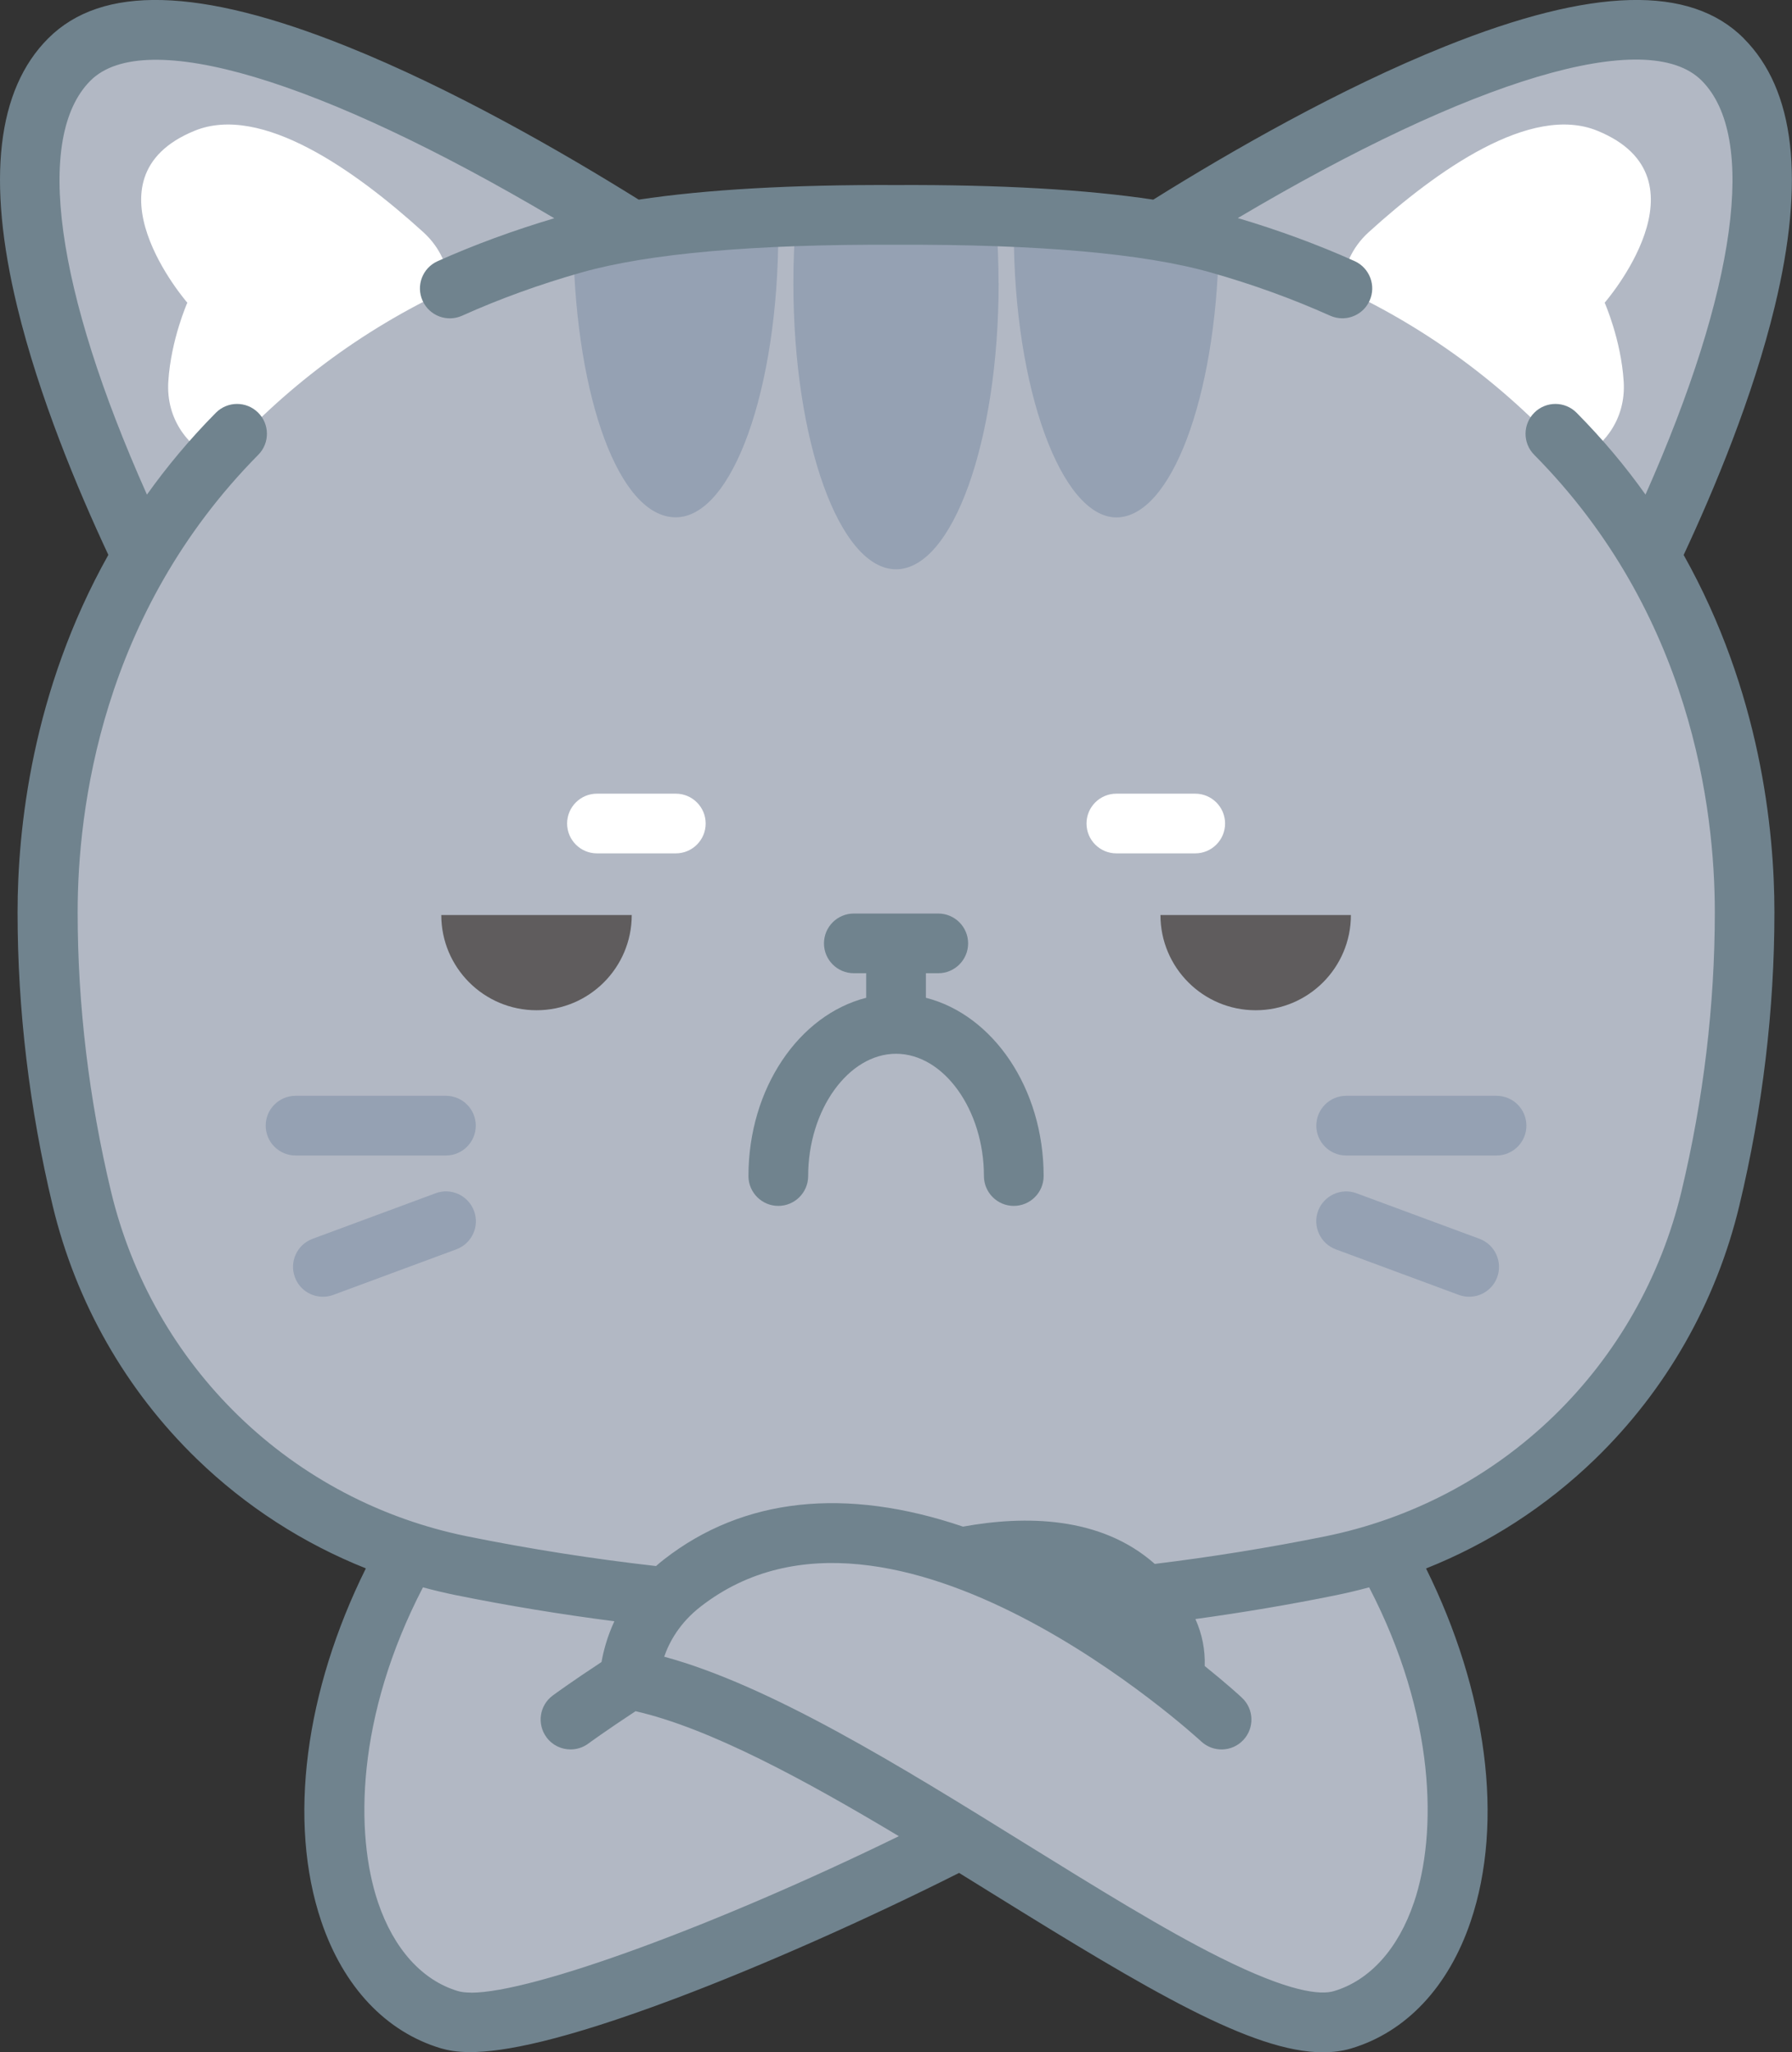 <?xml version="1.0" encoding="UTF-8"?>
<svg id="Capa_2" xmlns="http://www.w3.org/2000/svg" viewBox="0 0 192.69 220.69">
  <rect x="0" y="0" width="192.69" height="220.69" fill="#333333" stroke="none"/>
  <defs>
    <style>
      .cls-1 {
        fill: #5f5c5d;
      }

      .cls-2 {
        fill: #fff;
      }

      .cls-3 {
        fill: #95a1b3;
      }

      .cls-4 {
        fill: #b2b8c4;
      }

      .cls-5 {
        fill: #70838e;
      }
    </style>
  </defs>
  <g id="OBJECTS">
    <g>
      <g>
        <path class="cls-4" d="M185.24,6.4c-10.83-10.83-45.35,8.87-60.55,18.43-7.52-1.25-17.23-1.76-28.34-1.72-11.12-.05-20.82.46-28.35,1.72C52.8,15.27,18.29-4.42,7.46,6.4c-10.75,10.75,1.52,40.28,7.83,53.43-7.46,12.59-10.18,26.39-10.18,38.27,0,10.27,1.22,20.53,3.68,30.79,4.34,18.09,17.69,32.39,35.11,37.99-13.02,22.98-9,46.3,4.43,50.31,7.41,2.21,36.24-9.89,54.96-19.46,17.22,10.58,33.79,21.64,41.07,19.46,13.44-4.01,17.45-27.33,4.43-50.31,17.42-5.6,30.77-19.9,35.11-37.99,2.46-10.26,3.68-20.52,3.68-30.79,0-11.88-2.72-25.67-10.17-38.26,6.29-13.14,18.58-42.68,7.82-53.44Z"/>
        <g>
          <path class="cls-3" d="M107.38,30.45c0,17-4.95,30.77-11.03,30.77s-11.04-13.77-11.04-30.77c0-2.33.09-4.6.27-6.77,7.17-.33,14.35-.33,21.52.01.18,2.17.27,4.44.27,6.76Z"/>
          <g>
            <path class="cls-3" d="M83.69,24.86c0,16.99-4.93,30.77-11.03,30.77s-10.67-12.82-11.01-28.97c3.79-.99,7.71-1.69,11.72-2.1,3.44-.34,6.87-.61,10.31-.79.01.36.01.72.01,1.08Z"/>
            <path class="cls-3" d="M131.05,26.53c-.31,16.21-5.13,29.11-11.01,29.11s-11.03-13.79-11.03-30.77c0-.36,0-.72.01-1.08,3.94.21,7.9.53,11.85.95,3.48.36,6.87.98,10.18,1.8Z"/>
          </g>
        </g>
        <path class="cls-2" d="M172.55,32.56s1.76,3.98,2.04,8.45c.27,4.13-2.21,7.28-5.47,8.59-6.83-7.77-15.27-14.12-24.8-18.54.09-2.24,1.03-4.44,2.85-6.09,7.32-6.65,17.43-13.83,24.59-10.91,12.47,5.09.78,18.5.78,18.5Z"/>
        <path class="cls-2" d="M20.14,32.56s-1.76,3.98-2.04,8.45c-.27,4.13,2.21,7.28,5.47,8.59,6.83-7.77,15.27-14.12,24.8-18.54-.09-2.24-1.03-4.44-2.85-6.09-7.32-6.65-17.43-13.83-24.59-10.91-12.47,5.09-.78,18.5-.78,18.5Z"/>
        <g>
          <path class="cls-1" d="M124.78,98.4c0,5.65,4.58,10.24,10.24,10.24s10.24-4.58,10.24-10.24h-20.47Z"/>
          <path class="cls-1" d="M47.45,98.4c0,5.65,4.58,10.24,10.24,10.24s10.24-4.58,10.24-10.24h-20.47Z"/>
        </g>
        <g>
          <g>
            <path class="cls-3" d="M160.92,124.26h-16.17c-1.77,0-3.21-1.44-3.21-3.21s1.44-3.21,3.21-3.21h16.17c1.77,0,3.21,1.44,3.21,3.21s-1.44,3.21-3.21,3.21Z"/>
            <path class="cls-3" d="M157.98,139.45c-.37,0-.75-.06-1.12-.2l-13.23-4.9c-1.66-.62-2.51-2.47-1.9-4.13.62-1.66,2.47-2.51,4.13-1.9l13.23,4.9c1.66.62,2.51,2.47,1.9,4.13-.48,1.3-1.71,2.1-3.01,2.1Z"/>
          </g>
          <g>
            <path class="cls-3" d="M47.95,124.26h-16.17c-1.77,0-3.21-1.44-3.21-3.21s1.44-3.21,3.21-3.21h16.17c1.77,0,3.21,1.44,3.21,3.21s-1.44,3.21-3.21,3.21Z"/>
            <path class="cls-3" d="M34.72,139.45c-1.31,0-2.53-.8-3.01-2.1-.62-1.66.23-3.51,1.9-4.13l13.23-4.9c1.66-.62,3.51.23,4.13,1.9.62,1.66-.23,3.51-1.9,4.13l-13.23,4.9c-.37.14-.74.2-1.12.2Z"/>
          </g>
        </g>
        <g>
          <path class="cls-2" d="M128.52,91.77h-8.48c-1.77,0-3.21-1.44-3.21-3.21s1.44-3.21,3.21-3.21h8.48c1.77,0,3.21,1.44,3.21,3.21s-1.44,3.21-3.21,3.21Z"/>
          <path class="cls-2" d="M72.67,91.77h-8.48c-1.77,0-3.21-1.44-3.21-3.21s1.44-3.21,3.21-3.21h8.48c1.77,0,3.21,1.44,3.21,3.21s-1.44,3.21-3.21,3.21Z"/>
        </g>
        <path class="cls-5" d="M99.56,107.3v-2.64h1.33c1.77,0,3.21-1.44,3.21-3.21s-1.44-3.21-3.21-3.21h-9.08c-1.77,0-3.21,1.44-3.21,3.21s1.44,3.21,3.21,3.21h1.33v2.64c-7.22,1.84-12.66,9.74-12.66,19.17,0,1.77,1.44,3.21,3.21,3.21s3.21-1.44,3.21-3.21c0-7.13,4.33-13.15,9.45-13.15s9.45,6.02,9.45,13.15c0,1.77,1.44,3.21,3.21,3.21s3.21-1.44,3.21-3.21c0-9.44-5.44-17.33-12.66-19.17Z"/>
      </g>
      <path class="cls-5" d="M187.51,4.13c-5.77-5.78-16.27-5.5-32.1.85-11.4,4.57-23.19,11.36-31.4,16.49-7.22-1.09-16.47-1.62-27.65-1.57-11.19-.05-20.46.48-27.68,1.57-8.23-5.13-20.03-11.93-31.41-16.49C21.45-1.37,10.95-1.65,5.18,4.13-.33,9.64-1.45,19.35,1.85,32.98c2.36,9.74,6.5,19.64,9.8,26.69C3.41,74.37,1.89,89.22,1.89,98.1c0,10.49,1.27,21.1,3.77,31.54,2.5,10.43,7.87,19.86,15.53,27.28,5.26,5.09,11.42,9.06,18.15,11.74-6.52,13.15-8.43,27.19-4.79,37.97,2.38,7.03,6.94,11.87,12.85,13.64.75.22,1.73.41,3.14.41,3.56,0,9.86-1.16,22.15-5.79,9.23-3.48,20.48-8.47,30.44-13.48,1.29.8,2.58,1.59,3.84,2.38,16.5,10.23,27.7,16.91,35.28,16.91,1.08,0,2.09-.13,3.03-.41,5.91-1.76,10.47-6.61,12.85-13.64,3.65-10.78,1.73-24.82-4.79-37.98,6.74-2.68,12.9-6.66,18.16-11.75,7.66-7.42,13.03-16.85,15.53-27.28,2.5-10.44,3.77-21.05,3.77-31.54,0-8.88-1.52-23.73-9.76-38.42,3.3-7.07,7.44-16.98,9.79-26.7,3.3-13.63,2.18-23.34-3.33-28.85ZM50.66,214.28c-.57,0-1.04-.05-1.41-.16-3.86-1.15-6.91-4.54-8.6-9.54-2.51-7.42-2.35-20.04,4.83-33.88,1.15.31,2.31.59,3.49.83,5.67,1.15,11.38,2.08,17.09,2.82-.79,1.7-1.18,3.25-1.38,4.38-3.21,2.11-5.15,3.53-5.24,3.6-1.43,1.05-1.73,3.06-.68,4.49.63.86,1.6,1.31,2.59,1.31.66,0,1.33-.2,1.9-.62.02-.02,1.94-1.42,5.09-3.49,7.94,1.81,18.18,7.37,28.31,13.44-19.69,9.62-39.37,16.83-45.99,16.83ZM152.04,204.58c-1.69,5-4.75,8.39-8.6,9.54-1.44.43-4.72.15-12.23-3.6-6.08-3.03-13.25-7.49-20.85-12.19-13.55-8.41-27.52-17.07-38.94-20.17.54-1.57,1.65-3.63,3.92-5.39,20.6-16.03,53.49,14.19,53.82,14.5,1.3,1.21,3.33,1.14,4.54-.16,1.21-1.3,1.14-3.33-.16-4.54-.14-.14-1.59-1.47-4-3.41.06-1.75-.28-3.44-1-5.05,5.08-.7,10.15-1.55,15.2-2.58,1.17-.24,2.33-.52,3.48-.83,7.18,13.84,7.33,26.46,4.82,33.89ZM176.94,53.19c-2.13-3-4.59-5.95-7.41-8.8-1.25-1.26-3.28-1.27-4.54-.02-1.26,1.25-1.27,3.28-.02,4.54,16.9,17.07,19.42,38.14,19.42,49.19,0,9.99-1.21,20.09-3.59,30.04-2.22,9.24-6.97,17.59-13.75,24.16-6.79,6.57-15.29,11.04-24.57,12.92-6.08,1.23-12.19,2.21-18.31,2.96-5.81-5.15-13.95-5.22-20.62-4.01-12.62-4.28-23.61-3.12-32.13,3.51-.31.24-.6.48-.88.73-6.78-.77-13.55-1.83-20.28-3.19-9.29-1.88-17.79-6.35-24.57-12.92-6.78-6.57-11.53-14.92-13.75-24.16-2.38-9.95-3.59-20.05-3.59-30.04,0-11.04,2.53-32.11,19.42-49.19,1.25-1.26,1.24-3.3-.02-4.54-1.26-1.25-3.29-1.24-4.54.02-2.82,2.85-5.28,5.81-7.41,8.8C5.97,31.17,3.68,14.72,9.73,8.67c5.81-5.81,24.64-.14,49.87,14.8-4.4,1.31-8.62,2.86-12.55,4.62-1.62.73-2.34,2.63-1.61,4.25.73,1.62,2.63,2.34,4.25,1.61,4-1.8,8.32-3.37,12.84-4.65,7.2-2.04,18.57-3.05,33.84-2.98,15.24-.06,26.62.94,33.81,2.98,4.52,1.28,8.84,2.85,12.85,4.65.43.19.88.28,1.31.28,1.22,0,2.4-.71,2.93-1.9.73-1.62,0-3.52-1.61-4.25-3.94-1.77-8.16-3.32-12.56-4.63,25.22-14.95,44.04-20.62,49.87-14.79,6.03,6.03,3.75,22.48-6.03,44.52Z"/>
    </g>
  </g>
</svg>